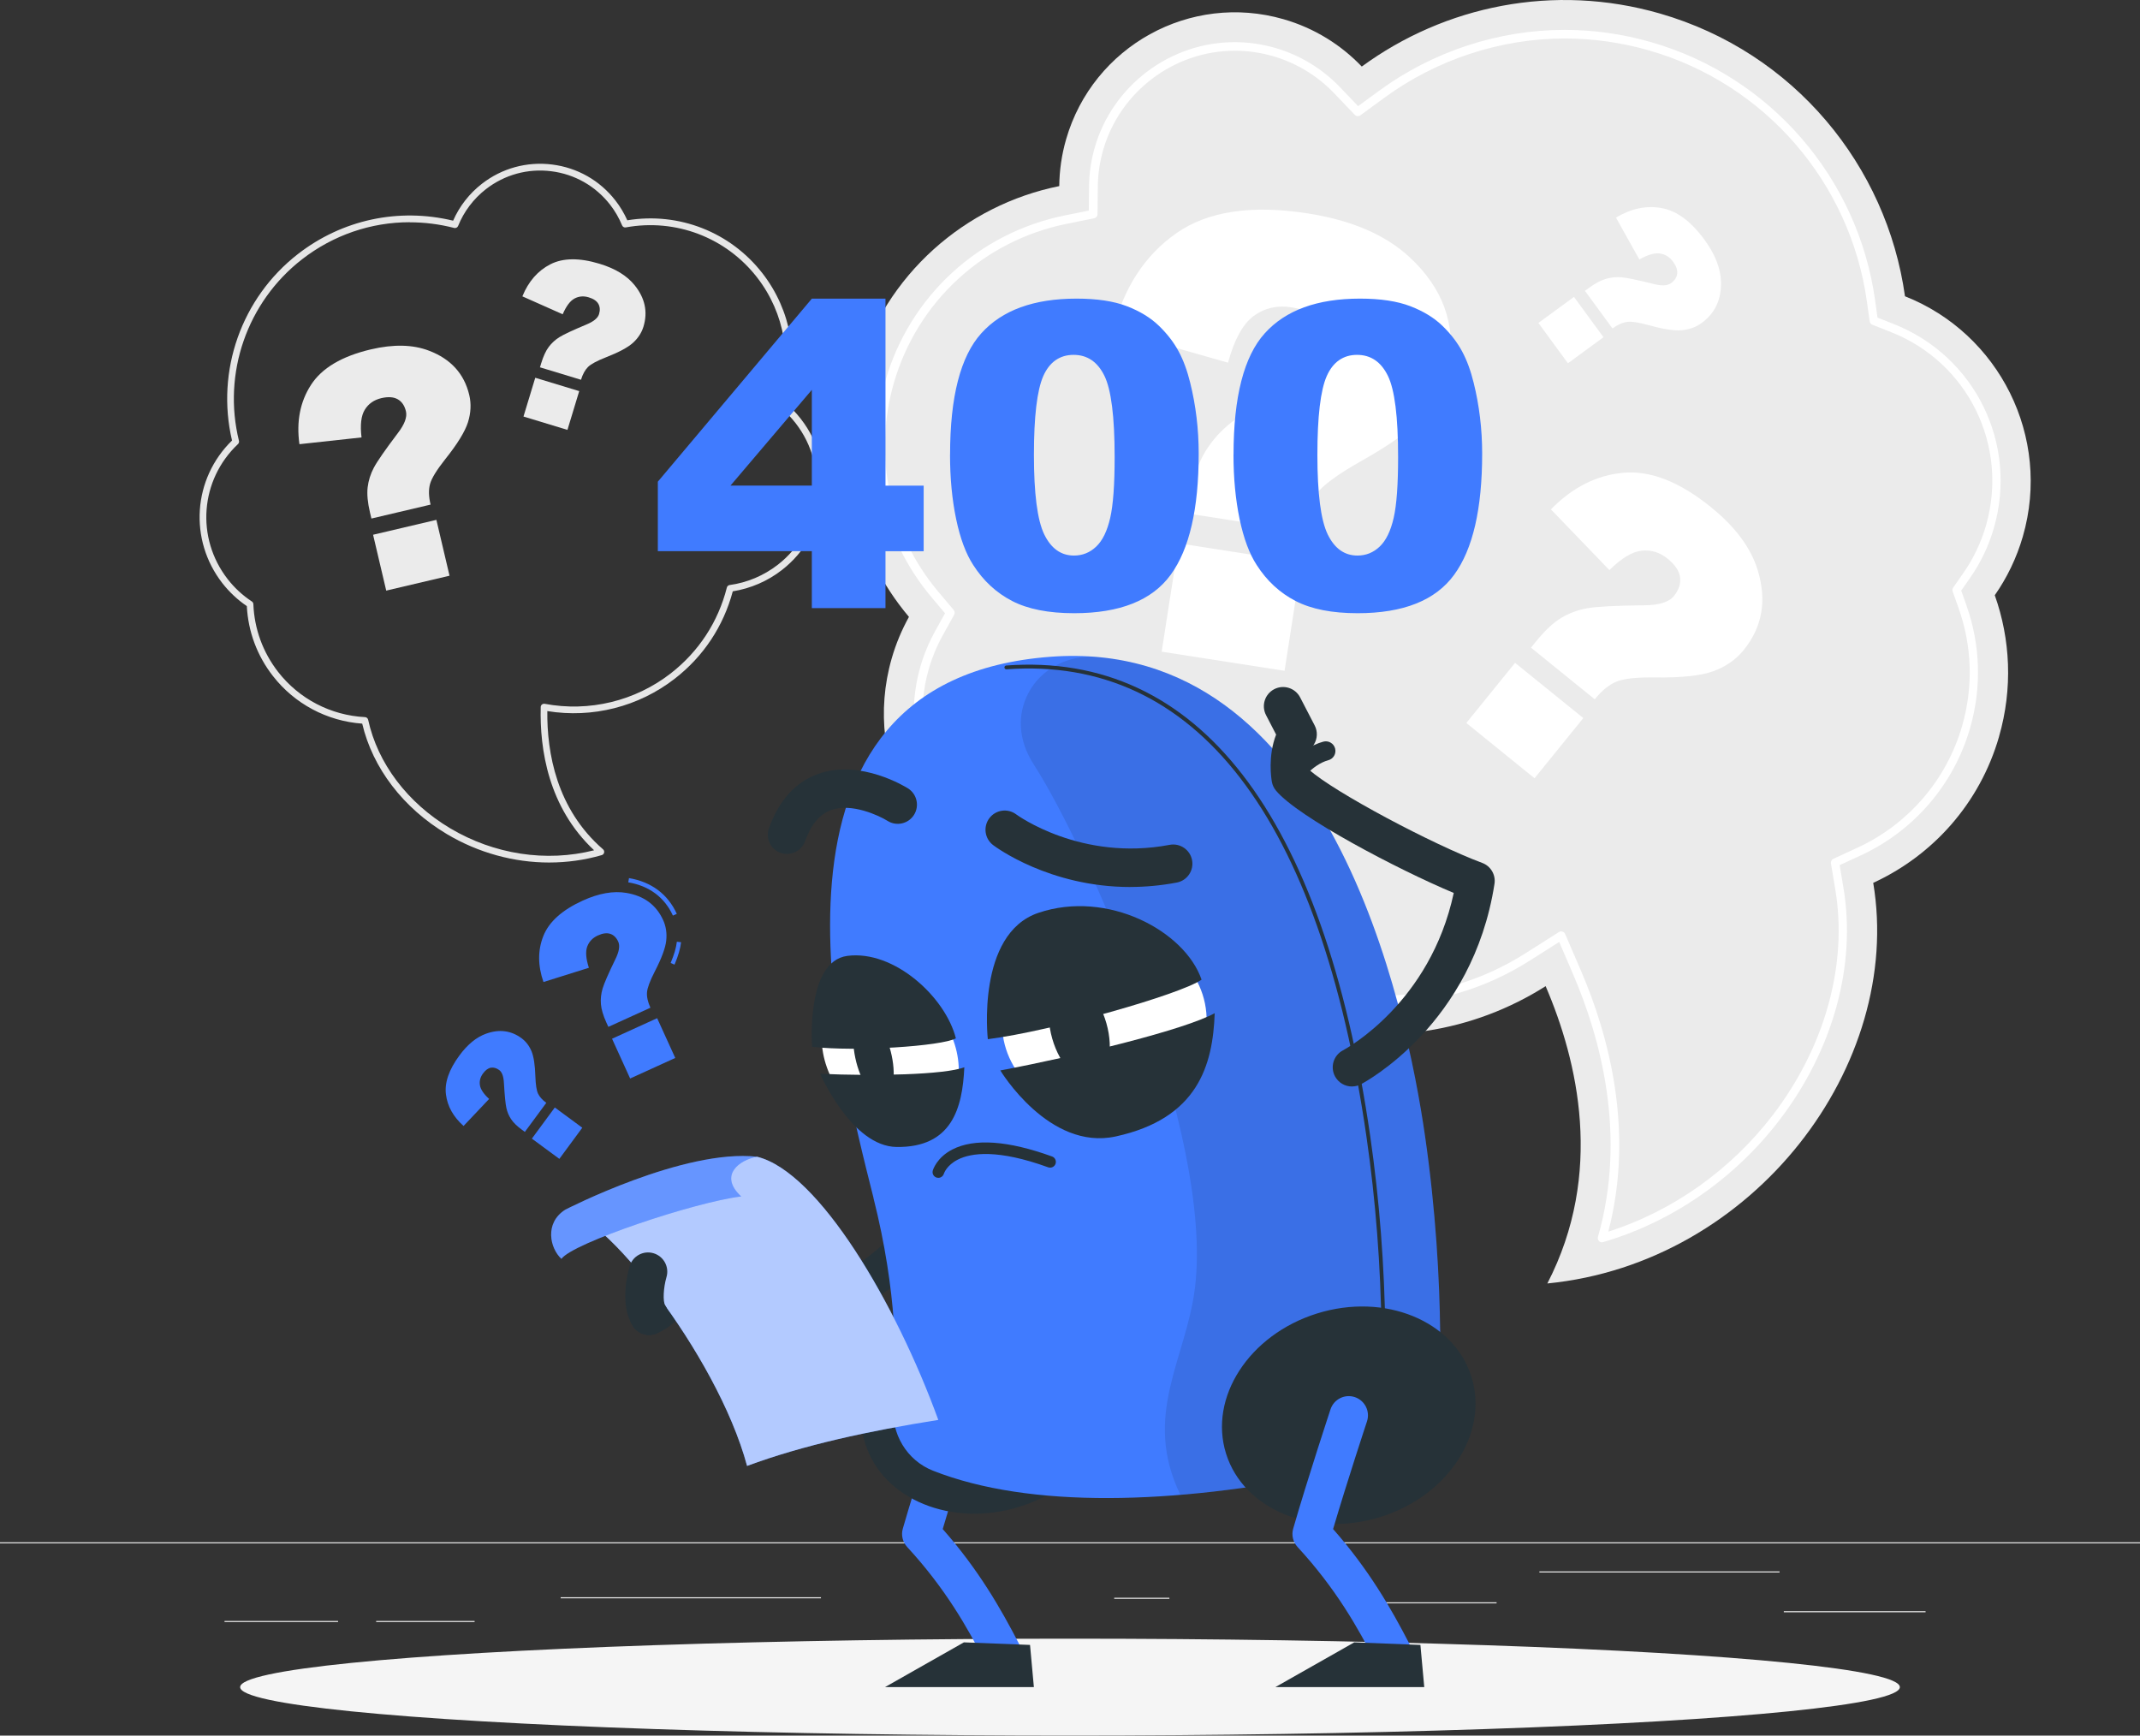 <?xml version="1.0" encoding="UTF-8"?>
<svg xmlns="http://www.w3.org/2000/svg" viewBox="0 0 500 405.5">
    <rect x="0" y="0" width="500" height="405.5" fill="#333333" stroke="none"/>
    <g id="a" data-name="Background Complete">
        <g>
            <rect y="360.34" width="500" height=".25" style="fill: #ebebeb;"/>
            <rect x="416.78" y="376.44" width="33.12" height=".25" style="fill: #ebebeb;"/>
            <rect x="260.33" y="373.3" width="12.89" height=".25" style="fill: #ebebeb;"/>
            <rect x="322.53" y="374.36" width="27.14" height=".25" style="fill: #ebebeb;"/>
            <rect x="359.67" y="367.15" width="56.11" height=".25" style="fill: #ebebeb;"/>
            <rect x="52.46" y="378.72" width="26.53" height=".25" style="fill: #ebebeb;"/>
            <rect x="87.89" y="378.72" width="23" height=".25" style="fill: #ebebeb;"/>
            <rect x="131" y="373.18" width="60.81" height=".25" style="fill: #ebebeb;"/>
        </g>
        <g>
            <g>
                <g>
                    <path
                        d="m467.06,172.11c3.25-11.28,2.66-22.76-.99-33.04,2.85-4.08,5.1-8.69,6.56-13.74,6.7-23.22-5.51-47.4-27.54-56.11-4.25-30.42-25.84-57-57.25-66.06-24.84-7.16-50.31-1.78-69.67,12.39-4.85-5.07-11.05-8.98-18.27-11.06-21.78-6.28-44.53,6.28-50.81,28.06-1.05,3.64-1.56,7.31-1.6,10.93-21.92,4.42-40.69,20.57-47.31,43.54-5.95,20.63-.68,41.84,12.19,57.11-1.66,3.01-3.03,6.24-4.02,9.68-7.13,24.73,7.13,50.55,31.86,57.68,8.15,2.35,16.42,2.36,24.1.46,9.09,12.53,22.26,22.25,38.28,26.87,20.63,5.95,41.74,2.25,58.54-8.41,7.52,17.49,13.7,43.73.4,69.46,48.34-4.74,83.26-51.11,76.14-93.6,13.8-6.35,24.86-18.42,29.4-34.16Z"
                        style="fill: #ebebeb;"/>
                    <path
                        d="m374.32,290.27c-.26,0-.52-.1-.71-.29-.26-.26-.36-.63-.26-.99,6.81-23.72.6-46.46-5.8-61.36l-3.25-7.55-6.94,4.4c-10.47,6.65-22.52,10.16-34.83,10.16-6.07,0-12.13-.86-18.02-2.56-14.03-4.05-25.98-12.44-34.56-24.26l-2.77-3.82-4.58,1.14c-6.72,1.67-13.79,1.54-20.48-.39-10.16-2.93-18.57-9.64-23.69-18.9-5.11-9.26-6.31-19.95-3.38-30.12.82-2.84,1.97-5.61,3.42-8.23l2.33-4.22-3.11-3.68c-11.86-14.07-15.91-33.01-10.82-50.66,5.7-19.75,21.78-34.55,41.97-38.62l5.55-1.12.06-5.66c.03-3.08.48-6.13,1.33-9.07,4.18-14.5,17.62-24.62,32.69-24.62,3.18,0,6.36.45,9.45,1.34,5.77,1.67,11.01,4.84,15.15,9.17l4.24,4.44,4.95-3.62c12.52-9.16,27.89-14.2,43.28-14.2,6.84,0,13.67.97,20.31,2.89,27.75,8,48.26,31.67,52.26,60.3l.56,4.04,3.8,1.5c19,7.51,29.06,28,23.39,47.66-1.21,4.18-3.08,8.1-5.57,11.67l-2.06,2.95,1.2,3.4c3.31,9.31,3.6,19.26.86,28.76-3.8,13.16-13.13,24-25.6,29.74l-4.86,2.24.88,5.28c3.04,18.13-2.42,37.93-14.98,54.33-10.46,13.66-25.08,23.77-41.18,28.47-.09.03-.19.04-.28.04Zm-9.55-72.65c.1,0,.2.01.3.04.28.09.51.29.62.56l3.71,8.62c6.38,14.83,12.55,37.29,6.37,60.93,15.01-4.79,28.6-14.41,38.43-27.24,12.22-15.96,17.54-35.2,14.6-52.78l-1.01-6.03c-.07-.45.16-.88.57-1.07l5.56-2.56c11.95-5.5,20.88-15.88,24.52-28.48,2.62-9.1,2.34-18.62-.83-27.54l-1.38-3.88c-.11-.3-.06-.64.12-.91l2.36-3.38c2.37-3.39,4.15-7.12,5.29-11.08,5.38-18.66-4.16-38.11-22.2-45.24l-4.34-1.71c-.33-.13-.57-.43-.62-.79l-.65-4.62c-3.89-27.85-23.84-50.88-50.83-58.66-6.46-1.86-13.11-2.81-19.76-2.81-14.98,0-29.93,4.91-42.1,13.81l-5.66,4.14c-.41.3-.97.25-1.31-.12l-4.85-5.07c-3.9-4.08-8.83-7.06-14.26-8.63-2.91-.84-5.9-1.27-8.9-1.27-14.18,0-26.84,9.53-30.77,23.18-.8,2.77-1.22,5.64-1.25,8.53l-.07,6.47c0,.47-.34.88-.8.97l-6.35,1.28c-19.46,3.92-34.95,18.18-40.44,37.21-4.9,17.01-1.01,35.25,10.43,48.81l3.55,4.21c.27.32.31.77.11,1.13l-2.67,4.82c-1.38,2.49-2.47,5.12-3.25,7.82-2.78,9.65-1.64,19.8,3.21,28.59,4.86,8.79,12.84,15.17,22.49,17.95,6.35,1.83,13.06,1.95,19.44.37l5.24-1.3c.39-.1.81.05,1.05.38l3.17,4.37c8.31,11.46,19.89,19.59,33.49,23.51,5.71,1.65,11.59,2.48,17.47,2.48,11.93,0,23.6-3.41,33.76-9.85l7.93-5.03c.16-.1.35-.16.54-.16Z"
                        style="fill: #fff;"/>
                </g>
                <path
                    d="m304.19,124.13l-26.8-4.17.42-2.68c.71-4.56,1.8-8.18,3.28-10.87s3.42-5.04,5.83-7.08c2.41-2.03,7.65-5.45,15.72-10.27,4.29-2.51,6.64-5.06,7.04-7.64.4-2.59-.05-4.72-1.35-6.39-1.31-1.67-3.51-2.75-6.61-3.23-3.34-.52-6.27.16-8.8,2.02-2.53,1.87-4.53,5.51-6,10.92l-26.84-7.65c2.51-9.92,7.42-17.45,14.75-22.59,7.33-5.15,17.57-6.69,30.74-4.64,10.25,1.6,18.19,5.03,23.83,10.28,7.66,7.12,10.74,15.5,9.24,25.13-.62,4-2.33,7.68-5.12,11.05-2.79,3.37-8.01,7.21-15.66,11.5-5.34,3.02-8.8,5.58-10.4,7.66-1.6,2.09-2.69,4.96-3.26,8.63Zm-28.83,2.81l28.71,4.47-3.94,25.32-28.71-4.47,3.94-25.32Z"
                    style="fill: #fff;"/>
                <path
                    d="m372.59,163.37l-14.88-12.05,1.21-1.49c2.05-2.53,4-4.36,5.86-5.47,1.85-1.11,3.88-1.86,6.07-2.25,2.19-.39,6.61-.62,13.24-.69,3.51-.01,5.85-.73,7.01-2.17,1.16-1.44,1.64-2.9,1.44-4.38-.2-1.48-1.17-2.92-2.89-4.32-1.85-1.5-3.88-2.13-6.09-1.89-2.21.24-4.72,1.75-7.53,4.54l-13.67-14.19c5.05-5.16,10.72-8.02,17.02-8.56,6.3-.54,13.1,2.15,20.41,8.07,5.69,4.61,9.32,9.52,10.9,14.73,2.15,7.06,1.06,13.27-3.28,18.62-1.8,2.22-4.15,3.86-7.04,4.93-2.9,1.07-7.44,1.56-13.64,1.47-4.33-.05-7.35.28-9.07.99-1.72.71-3.4,2.08-5.05,4.11Zm-18.6-8.51l15.94,12.91-11.39,14.06-15.94-12.91,11.39-14.06Z"
                    style="fill: #fff;"/>
                <path
                    d="m376.75,76.75l-6.44-8.8.88-.64c1.5-1.1,2.84-1.82,4.02-2.16,1.18-.34,2.4-.46,3.67-.36,1.26.11,3.73.62,7.39,1.54,1.93.5,3.32.45,4.17-.18.85-.62,1.32-1.36,1.43-2.2.1-.85-.22-1.78-.96-2.8-.8-1.1-1.83-1.74-3.08-1.92-1.25-.19-2.85.28-4.8,1.4l-5.47-9.79c3.53-2.11,7.06-2.86,10.61-2.24,3.55.62,6.9,3.08,10.06,7.4,2.46,3.36,3.75,6.59,3.86,9.69.16,4.2-1.34,7.46-4.51,9.77-1.31.96-2.84,1.52-4.59,1.69-1.75.17-4.32-.22-7.72-1.17-2.38-.65-4.09-.91-5.14-.77-1.05.14-2.17.65-3.38,1.53Zm-9-7.38l6.9,9.42-8.31,6.08-6.9-9.42,8.31-6.08Z"
                    style="fill: #fff;"/>
            </g>
            <g>
                <path
                    d="m128.34,201.52c-8.27,0-16.59-2.26-23.96-6.66-10.15-6.05-17.32-15.42-19.75-25.79-8.24-.59-15.83-4.64-20.89-11.16-3.67-4.72-5.76-10.34-6.07-16.3-2.17-1.48-4.09-3.28-5.71-5.35-7.89-10.15-6.9-24.4,2.25-33.34-3.81-16.26,2.2-33.31,15.39-43.56,10.35-8.04,23.53-10.87,36.27-7.8,1.48-3.38,3.79-6.34,6.71-8.61,4.69-3.65,10.53-5.25,16.43-4.51,5.9.74,11.16,3.73,14.8,8.43,1.1,1.41,2.02,2.96,2.76,4.6,12.03-1.97,24.08,2.73,31.57,12.38,6.7,8.62,8.72,19.92,5.44,30.33,1.31,1.12,2.5,2.36,3.54,3.7,8.51,10.95,6.53,26.79-4.43,35.3-3.34,2.6-7.3,4.31-11.48,4.98-2.18,8.16-6.85,15.21-13.54,20.4-8.44,6.56-19.25,9.3-29.79,7.58-.11,9.71,2.15,22.88,13.02,32.3.22.19.31.48.25.76-.06.28-.27.51-.55.59-4,1.16-8.14,1.73-12.29,1.73ZM95.73,51.92c-9.03,0-17.84,2.98-25.18,8.68-12.82,9.97-18.6,26.61-14.72,42.39.07.27-.02.56-.22.76-8.86,8.36-9.9,21.92-2.42,31.55,1.59,2.05,3.5,3.81,5.66,5.23.21.14.34.37.35.63.22,5.77,2.22,11.23,5.76,15.8,4.91,6.32,12.32,10.18,20.33,10.59.35.02.65.27.73.62,2.21,10.17,9.19,19.41,19.16,25.35,10.28,6.12,22.45,7.97,33.63,5.14-10.73-10.04-12.73-23.66-12.47-33.47,0-.23.11-.45.29-.59.18-.14.41-.2.64-.16,10.39,1.95,21.12-.64,29.45-7.11,6.54-5.09,11.08-12.02,13.11-20.06.08-.31.34-.54.65-.58,4.09-.56,7.98-2.2,11.25-4.74,10.27-7.98,12.13-22.83,4.15-33.1-1.08-1.39-2.33-2.66-3.71-3.8-.25-.21-.35-.55-.25-.85,3.34-10.05,1.46-21.03-5.03-29.38-7.26-9.34-19.01-13.82-30.67-11.69-.37.07-.73-.13-.87-.47-.71-1.73-1.65-3.35-2.79-4.82-3.39-4.36-8.28-7.15-13.76-7.83-5.48-.69-10.91.8-15.27,4.19-2.88,2.24-5.13,5.21-6.49,8.59-.15.37-.55.56-.92.47-3.45-.89-6.94-1.32-10.4-1.32Z"
                    style="fill: #e6e6e6;"/>
                <path
                    d="m100.59,117.9l-13.81,3.25-.33-1.38c-.55-2.35-.74-4.32-.55-5.91.19-1.59.67-3.12,1.44-4.58.77-1.46,2.64-4.15,5.6-8.07,1.59-2.06,2.22-3.76,1.91-5.09-.31-1.33-.95-2.28-1.91-2.83-.96-.55-2.24-.64-3.84-.27-1.72.41-3.01,1.31-3.87,2.71-.86,1.4-1.11,3.56-.76,6.47l-14.51,1.58c-.74-5.3.16-9.92,2.7-13.85,2.54-3.94,7.2-6.7,13.99-8.3,5.28-1.24,9.81-1.14,13.57.3,5.11,1.94,8.25,5.4,9.42,10.36.49,2.06.38,4.18-.3,6.36-.69,2.18-2.46,5.07-5.33,8.66-1.99,2.52-3.17,4.44-3.53,5.76-.37,1.33-.33,2.93.12,4.82Zm-13.42,7.04l14.79-3.48,3.07,13.05-14.79,3.48-3.07-13.05Z"
                    style="fill: #ebebeb;"/>
                <path
                    d="m135.75,88.73l-9.59-2.91.29-.96c.5-1.63,1.08-2.9,1.76-3.8.68-.91,1.51-1.67,2.5-2.29.99-.62,3.08-1.6,6.28-2.94,1.7-.7,2.69-1.51,2.97-2.43s.23-1.73-.16-2.41c-.39-.68-1.14-1.19-2.25-1.52-1.19-.36-2.3-.27-3.32.28-1.02.55-1.94,1.78-2.76,3.68l-9.42-4.19c1.43-3.5,3.62-6,6.56-7.5,2.95-1.5,6.77-1.54,11.48-.11,3.67,1.11,6.39,2.78,8.18,5,2.43,3,3.12,6.22,2.08,9.67-.43,1.43-1.25,2.69-2.44,3.78-1.19,1.09-3.3,2.22-6.32,3.4-2.11.83-3.51,1.58-4.2,2.26-.69.68-1.24,1.68-1.64,2.99Zm-10.69-.47l10.27,3.12-2.75,9.06-10.27-3.12,2.75-9.06Z"
                    style="fill: #ebebeb;"/>
            </g>
        </g>
    </g>
    <g id="b" data-name="Shadow">
        <ellipse id="c" data-name="&amp;lt;Path&amp;gt;" cx="250" cy="394.18" rx="193.89" ry="11.32"
                 style="fill: #f5f5f5;"/>
    </g>
    <g id="d" data-name="Question Marks">
        <g>
            <g>
                <path
                    d="m157.61,225.38l-.92-.39c.83-1.95,1.3-3.58,1.45-4.96l.99.11c-.16,1.48-.66,3.19-1.53,5.24Zm-.39-11.46c-1.94-4.26-5.55-6.95-10.43-7.77l.17-.99c5.23.88,9.09,3.77,11.17,8.35l-.91.41Z"
                    style="fill: #407bff;"/>
                <path
                    d="m151.98,235.44l-9.84,4.48-.45-.98c-.76-1.67-1.19-3.12-1.29-4.34-.1-1.22.04-2.43.39-3.63.36-1.2,1.35-3.49,2.99-6.86.88-1.78,1.1-3.14.67-4.09-.43-.95-1.05-1.56-1.85-1.83-.8-.27-1.77-.15-2.91.37-1.23.56-2.05,1.43-2.49,2.6-.43,1.18-.3,2.83.39,4.95l-10.61,3.33c-1.34-3.85-1.35-7.43-.03-10.75,1.31-3.32,4.39-6.08,9.22-8.28,3.76-1.71,7.16-2.31,10.19-1.79,4.11.69,6.97,2.81,8.58,6.35.67,1.47.91,3.07.72,4.8-.19,1.73-1.09,4.15-2.7,7.26-1.11,2.17-1.71,3.78-1.79,4.83-.08,1.05.19,2.24.8,3.59Zm-8.98,7.25l10.54-4.8,4.23,9.29-10.54,4.8-4.23-9.29Z"
                    style="fill: #407bff;"/>
            </g>
            <path
                d="m127.64,257.67l-5.01,6.79-.68-.5c-1.16-.85-2-1.67-2.53-2.47-.53-.79-.9-1.67-1.11-2.63-.21-.96-.4-2.9-.57-5.81-.08-1.55-.44-2.56-1.1-3.04-.66-.48-1.31-.66-1.96-.55-.65.12-1.26.57-1.84,1.36-.62.85-.86,1.75-.71,2.72.15.97.87,2.04,2.15,3.22l-5.97,6.31c-2.38-2.12-3.75-4.56-4.11-7.32-.37-2.76.68-5.81,3.14-9.15,1.91-2.6,4-4.3,6.26-5.1,3.06-1.09,5.82-.73,8.26,1.07,1.01.75,1.78,1.75,2.31,3,.53,1.25.84,3.25.92,5.97.07,1.91.27,3.23.62,3.97.35.74.98,1.45,1.91,2.14Zm-3.37,8.36l5.36-7.28,6.42,4.73-5.36,7.28-6.42-4.73Z"
                style="fill: #407bff;"/>
        </g>
    </g>
    <g id="e" data-name="Character">
        <g>
            <path
                d="m234.09,390.58c-1.62,0-3.19-.88-3.99-2.42-4.02-7.76-9.07-16.87-18.15-26.73-1.06-1.15-1.45-2.78-1.01-4.28,3.37-11.71,8.67-27.72,8.72-27.88.78-2.35,3.32-3.63,5.67-2.85,2.35.78,3.63,3.32,2.85,5.67-.05.15-4.61,13.94-7.92,25.16,8.35,9.47,13.5,18.46,17.82,26.79,1.14,2.2.28,4.91-1.92,6.04-.66.34-1.36.5-2.06.5Z"
                style="fill: #407bff;"/>
            <polygon points="241.56 394.18 206.77 394.18 225.21 383.72 240.66 384.32 241.56 394.18"
                     style="fill: #263238;"/>
            <ellipse cx="230.8" cy="328.28" rx="30.04" ry="24.9" transform="translate(-87.43 83.8) rotate(-17.36)"
                     style="fill: #263238;"/>
            <path
                d="m151.65,311.92c-1.76,0-3.43-1.04-4.15-2.77-.95-2.29.14-4.91,2.43-5.86,2.61-1.08,2.97-3.74,2.97-3.77.19-2,1.69-3.64,3.67-4,1.07-.19,2.1-.5,3.3-.84,6.08-1.78,13.6-3.98,37.31,2.66,23.38-13.08,23.65-37.6,23.65-38.66,0-2.47,2-4.49,4.47-4.49h.02c2.46,0,4.47,1.98,4.48,4.45,0,1.3-.14,32.08-30.04,47.5-1.02.53-2.2.64-3.3.32-22.59-6.53-28.96-4.67-34.07-3.17-.45.13-.91.27-1.38.4-1.11,2.85-3.41,6.14-7.64,7.89-.56.23-1.14.34-1.71.34Z"
                style="fill: #263238;"/>
            <path
                d="m204.08,279.83c-8.51-33.82-31.18-121.06,41.47-126.39,65.18-4.78,83.07,81.97,87.41,112.03,2.53,17.52,3.39,33.4,3.53,45.82.19,16.01-11.06,29.82-26.76,33.01-35.51,7.21-69.12,8.24-91.75-.69-6.12-2.42-9.82-8.65-9.23-15.2.87-9.72.89-26.43-4.68-48.56Z"
                style="fill: #407bff;"/>
            <path
                d="m332.96,265.46c-4.1-28.32-20.22-107.04-76.66-111.96-6.57-.57-13.05,2.66-16.07,8.52-2.52,4.88-2.44,10.79,1.33,16.64,12.44,19.29,42.11,85.96,37.63,122.29-2.04,16.53-12.41,29.73-3.39,48.31,10.89-.9,22.31-2.59,33.94-4.96,15.7-3.18,26.95-16.99,26.76-33.01-.15-12.41-1-28.3-3.54-45.82Z"
                style="opacity: .1;"/>
            <path
                d="m323.24,311.73c-.25,0-.45-.2-.45-.44-.18-15.45-1.37-30.85-3.53-45.76-10.8-74.65-39.88-112.41-84.1-109.15-.24.03-.46-.17-.48-.41-.02-.25.17-.46.41-.48,44.75-3.3,74.17,34.72,85.05,109.92,2.16,14.95,3.35,30.39,3.54,45.88,0,.25-.2.45-.44.45h0Z"
                style="fill: #263238;"/>
            <ellipse cx="315.12" cy="330.67" rx="30.04" ry="24.9" transform="translate(-84.3 109.07) rotate(-17.36)"
                     style="fill: #263238;"/>
            <path
                d="m325.3,390.58c-1.62,0-3.19-.88-3.99-2.42-4.02-7.76-9.07-16.87-18.15-26.73-1.06-1.15-1.45-2.78-1.01-4.28,3.37-11.71,8.67-27.72,8.72-27.88.78-2.35,3.31-3.63,5.67-2.85,2.35.78,3.63,3.32,2.85,5.67-.05.15-4.61,13.94-7.92,25.16,8.35,9.47,13.5,18.46,17.82,26.79,1.14,2.2.28,4.91-1.92,6.04-.66.34-1.36.5-2.06.5Z"
                style="fill: #407bff;"/>
            <path
                d="m315.88,253.85c-1.61,0-3.17-.87-3.98-2.4-1.15-2.19-.31-4.9,1.88-6.05h0c.86-.46,20.39-11.13,25.88-36.77-13.02-5.45-36.42-17.74-41.54-23.92-.5-.6-.83-1.32-.96-2.08-.12-.67-.96-5.98,1-11l-2.36-4.56c-1.14-2.2-.28-4.91,1.92-6.05,2.2-1.14,4.91-.28,6.05,1.92l3.4,6.56c.73,1.4.66,3.08-.17,4.43-1.07,1.73-1.21,4.26-1.12,5.91,5.76,5.21,29.04,17.54,40.43,21.77,2,.74,3.2,2.79,2.87,4.89-5.07,32.77-30.14,46.27-31.21,46.83-.66.35-1.38.51-2.08.51Z"
                style="fill: #263238;"/>
            <path
                d="m301.57,184.09c-.42,0-.85-.12-1.23-.37-1.04-.68-1.33-2.07-.65-3.1.15-.24,3.86-5.83,9.5-7.34,1.19-.32,2.43.39,2.75,1.59s-.39,2.43-1.59,2.75c-3.94,1.06-6.88,5.42-6.91,5.46-.43.66-1.15,1.02-1.88,1.02Z"
                style="fill: #263238;"/>
            <polygon points="332.77 394.18 297.98 394.18 316.42 383.72 331.87 384.32 332.77 394.18"
                     style="fill: #263238;"/>
            <g>
                <ellipse cx="258.01" cy="238.76" rx="23.92" ry="21.53" transform="translate(-20.04 23.67) rotate(-5.06)"
                         style="fill: #fff;"/>
                <path
                    d="m258.5,239.06c1.81,6.35.45,12.31-3.05,13.3-3.49.99-7.79-3.35-9.6-9.7s-.45-12.31,3.05-13.3,7.79,3.35,9.6,9.7Z"
                    style="fill: #263238;"/>
                <path
                    d="m230.8,242.8c15.1-1.94,45.01-10.47,49.94-13.91-3.89-11.36-21.96-21.08-38.13-15.61-14.57,4.93-11.81,29.51-11.81,29.51Z"
                    style="fill: #263238;"/>
                <path
                    d="m233.73,250.1c18.74-3.56,43.11-9.54,50.08-13.38-.43,12.23-3.98,24.62-23.12,28.8-15.64,3.42-26.97-15.43-26.97-15.43Z"
                    style="fill: #263238;"/>
            </g>
            <g>
                <ellipse cx="208.01" cy="246.3" rx="14.72" ry="18.63"
                         transform="translate(-101.38 155.68) rotate(-33.49)" style="fill: #fff;"/>
                <path
                    d="m208.34,246.62c1.14,5.36.16,9.83-2.19,9.98-2.35.16-5.18-4.06-6.31-9.42-1.14-5.36-.16-9.83,2.19-9.98,2.35-.16,5.18,4.06,6.31,9.42Z"
                    style="fill: #263238;"/>
                <path
                    d="m189.75,244.57c10.13,1.2,30.25-.14,33.59-1.97-2.47-9.7-14.45-20.67-25.34-19.27-9.81,1.27-8.25,21.23-8.25,21.23Z"
                    style="fill: #263238;"/>
                <path
                    d="m191.63,250.88c12.59.57,28.97.25,33.68-1.52-.43,9.61-2.95,18.77-15.81,18.62-10.51-.12-17.87-17.1-17.87-17.1Z"
                    style="fill: #263238;"/>
            </g>
            <path
                d="m264.09,207.24c-18.89,0-31.44-9.33-32.06-9.8-1.97-1.5-2.36-4.31-.86-6.29,1.49-1.97,4.3-2.36,6.27-.87.22.16,15.13,11.04,35.84,7.11,2.44-.46,4.78,1.14,5.24,3.57.46,2.43-1.14,4.78-3.57,5.24-3.81.72-7.44,1.03-10.86,1.03Z"
                style="fill: #263238;"/>
            <path
                d="m183.88,199.51c-.5,0-1.02-.08-1.52-.26-2.33-.84-3.54-3.41-2.7-5.74,2.38-6.62,6.32-10.92,11.72-12.77,9.79-3.37,20.33,3.18,20.77,3.46,2.09,1.32,2.72,4.09,1.4,6.19-1.32,2.09-4.08,2.72-6.18,1.4-2.04-1.27-8.37-4.21-13.1-2.56-2.72.95-4.74,3.34-6.17,7.31-.66,1.83-2.38,2.97-4.22,2.97Z"
                style="fill: #263238;"/>
            <path
                d="m219.23,275.19c-.12,0-.25-.02-.37-.05-.71-.21-1.12-.93-.92-1.64.03-.12.88-3.03,4.56-4.93,5.15-2.65,12.99-2.1,23.31,1.63.7.25,1.06,1.03.81,1.72-.25.7-1.02,1.06-1.72.81-11.83-4.29-17.98-3.36-21.05-1.83-2.68,1.34-3.29,3.25-3.32,3.33-.18.58-.71.96-1.29.96Z"
                style="fill: #263238;"/>
            <g>
                <g>
                    <path
                        d="m176.88,270.26c-26.1,2.34-44.79,13.15-44.79,13.15,7.73-1.46,35.36,32.73,42.46,59.09,13.1-4.86,28.38-8.17,44.68-10.75-9.87-27.18-27.92-57.96-42.35-61.49Z"
                        style="fill: #407bff;"/>
                    <path
                        d="m176.88,270.26c-26.1,2.34-44.79,13.15-44.79,13.15,7.73-1.46,35.36,32.73,42.46,59.09,13.1-4.86,28.38-8.17,44.68-10.75-9.87-27.18-27.92-57.96-42.35-61.49Z"
                        style="fill: #fff; opacity: .6;"/>
                </g>
                <g>
                    <path
                        d="m176.88,270.26c-17.08-1.93-44.81,12.37-44.81,12.37-4.91,3.13-3.58,9.01-.9,11.49,2.57-3.69,31.23-13.29,42.01-14.58-5.36-4.96-.38-8.56,3.7-9.28Z"
                        style="fill: #407bff;"/>
                    <path
                        d="m176.88,270.26c-17.08-1.93-44.81,12.37-44.81,12.37-4.91,3.13-3.58,9.01-.9,11.49,2.57-3.69,31.23-13.29,42.01-14.58-5.36-4.96-.38-8.56,3.7-9.28Z"
                        style="fill: #fff; opacity: .2;"/>
                </g>
            </g>
            <path
                d="m151.66,311.92c-1.47,0-2.9-.72-3.76-2.04-3.25-4.98-1.22-12.59-.78-14.06.71-2.37,3.21-3.72,5.58-3.01,2.37.71,3.72,3.2,3.02,5.57-.73,2.51-.88,5.72-.3,6.6,1.35,2.07.77,4.85-1.31,6.21-.76.49-1.61.73-2.45.73Z"
                style="fill: #263238;"/>
        </g>
    </g>
    <g id="f" data-name="400 ERROR">
        <g>
            <path
                d="m189.68,128.78h-35.98v-16.24l35.98-42.76h17.21v43.69h8.92v15.32h-8.92v13.29h-17.21v-13.29Zm0-15.32v-22.37l-19.01,22.37h19.01Z"
                style="fill: #407bff;"/>
            <path
                d="m221.98,106.23c0-13.51,2.43-22.97,7.3-28.36,4.86-5.4,12.27-8.1,22.23-8.1,4.78,0,8.71.59,11.78,1.77,3.07,1.18,5.58,2.72,7.52,4.61,1.94,1.89,3.47,3.88,4.58,5.96,1.12,2.08,2.01,4.52,2.69,7.3,1.32,5.3,1.99,10.83,1.99,16.58,0,12.9-2.18,22.33-6.55,28.31-4.36,5.98-11.88,8.97-22.55,8.97-5.98,0-10.81-.95-14.5-2.86-3.69-1.91-6.71-4.7-9.07-8.39-1.71-2.62-3.05-6.2-4-10.74-.95-4.54-1.43-9.56-1.43-15.05Zm19.59.05c0,9.05.8,15.23,2.4,18.55,1.6,3.31,3.92,4.97,6.96,4.97,2,0,3.74-.7,5.21-2.11,1.47-1.4,2.55-3.63,3.25-6.67.7-3.04,1.04-7.77,1.04-14.21,0-9.44-.8-15.78-2.4-19.03-1.6-3.25-4-4.87-7.2-4.87s-5.62,1.66-7.08,4.97c-1.45,3.31-2.18,9.45-2.18,18.4Z"
                style="fill: #407bff;"/>
            <path
                d="m288.21,106.23c0-13.51,2.43-22.97,7.3-28.36,4.86-5.4,12.27-8.1,22.23-8.1,4.78,0,8.71.59,11.78,1.77,3.07,1.18,5.58,2.72,7.52,4.61,1.94,1.89,3.47,3.88,4.58,5.96,1.12,2.08,2.01,4.52,2.69,7.3,1.32,5.3,1.99,10.83,1.99,16.58,0,12.9-2.18,22.33-6.55,28.31-4.36,5.98-11.88,8.97-22.55,8.97-5.98,0-10.81-.95-14.5-2.86-3.69-1.91-6.71-4.7-9.07-8.39-1.71-2.62-3.05-6.2-4-10.74-.95-4.54-1.43-9.56-1.43-15.05Zm19.59.05c0,9.05.8,15.23,2.4,18.55,1.6,3.31,3.92,4.97,6.96,4.97,2,0,3.74-.7,5.21-2.11,1.47-1.4,2.55-3.63,3.25-6.67.7-3.04,1.04-7.77,1.04-14.21,0-9.44-.8-15.78-2.4-19.03-1.6-3.25-4-4.87-7.2-4.87s-5.62,1.66-7.08,4.97c-1.45,3.31-2.18,9.45-2.18,18.4Z"
                style="fill: #407bff;"/>
        </g>
    </g>
</svg>
